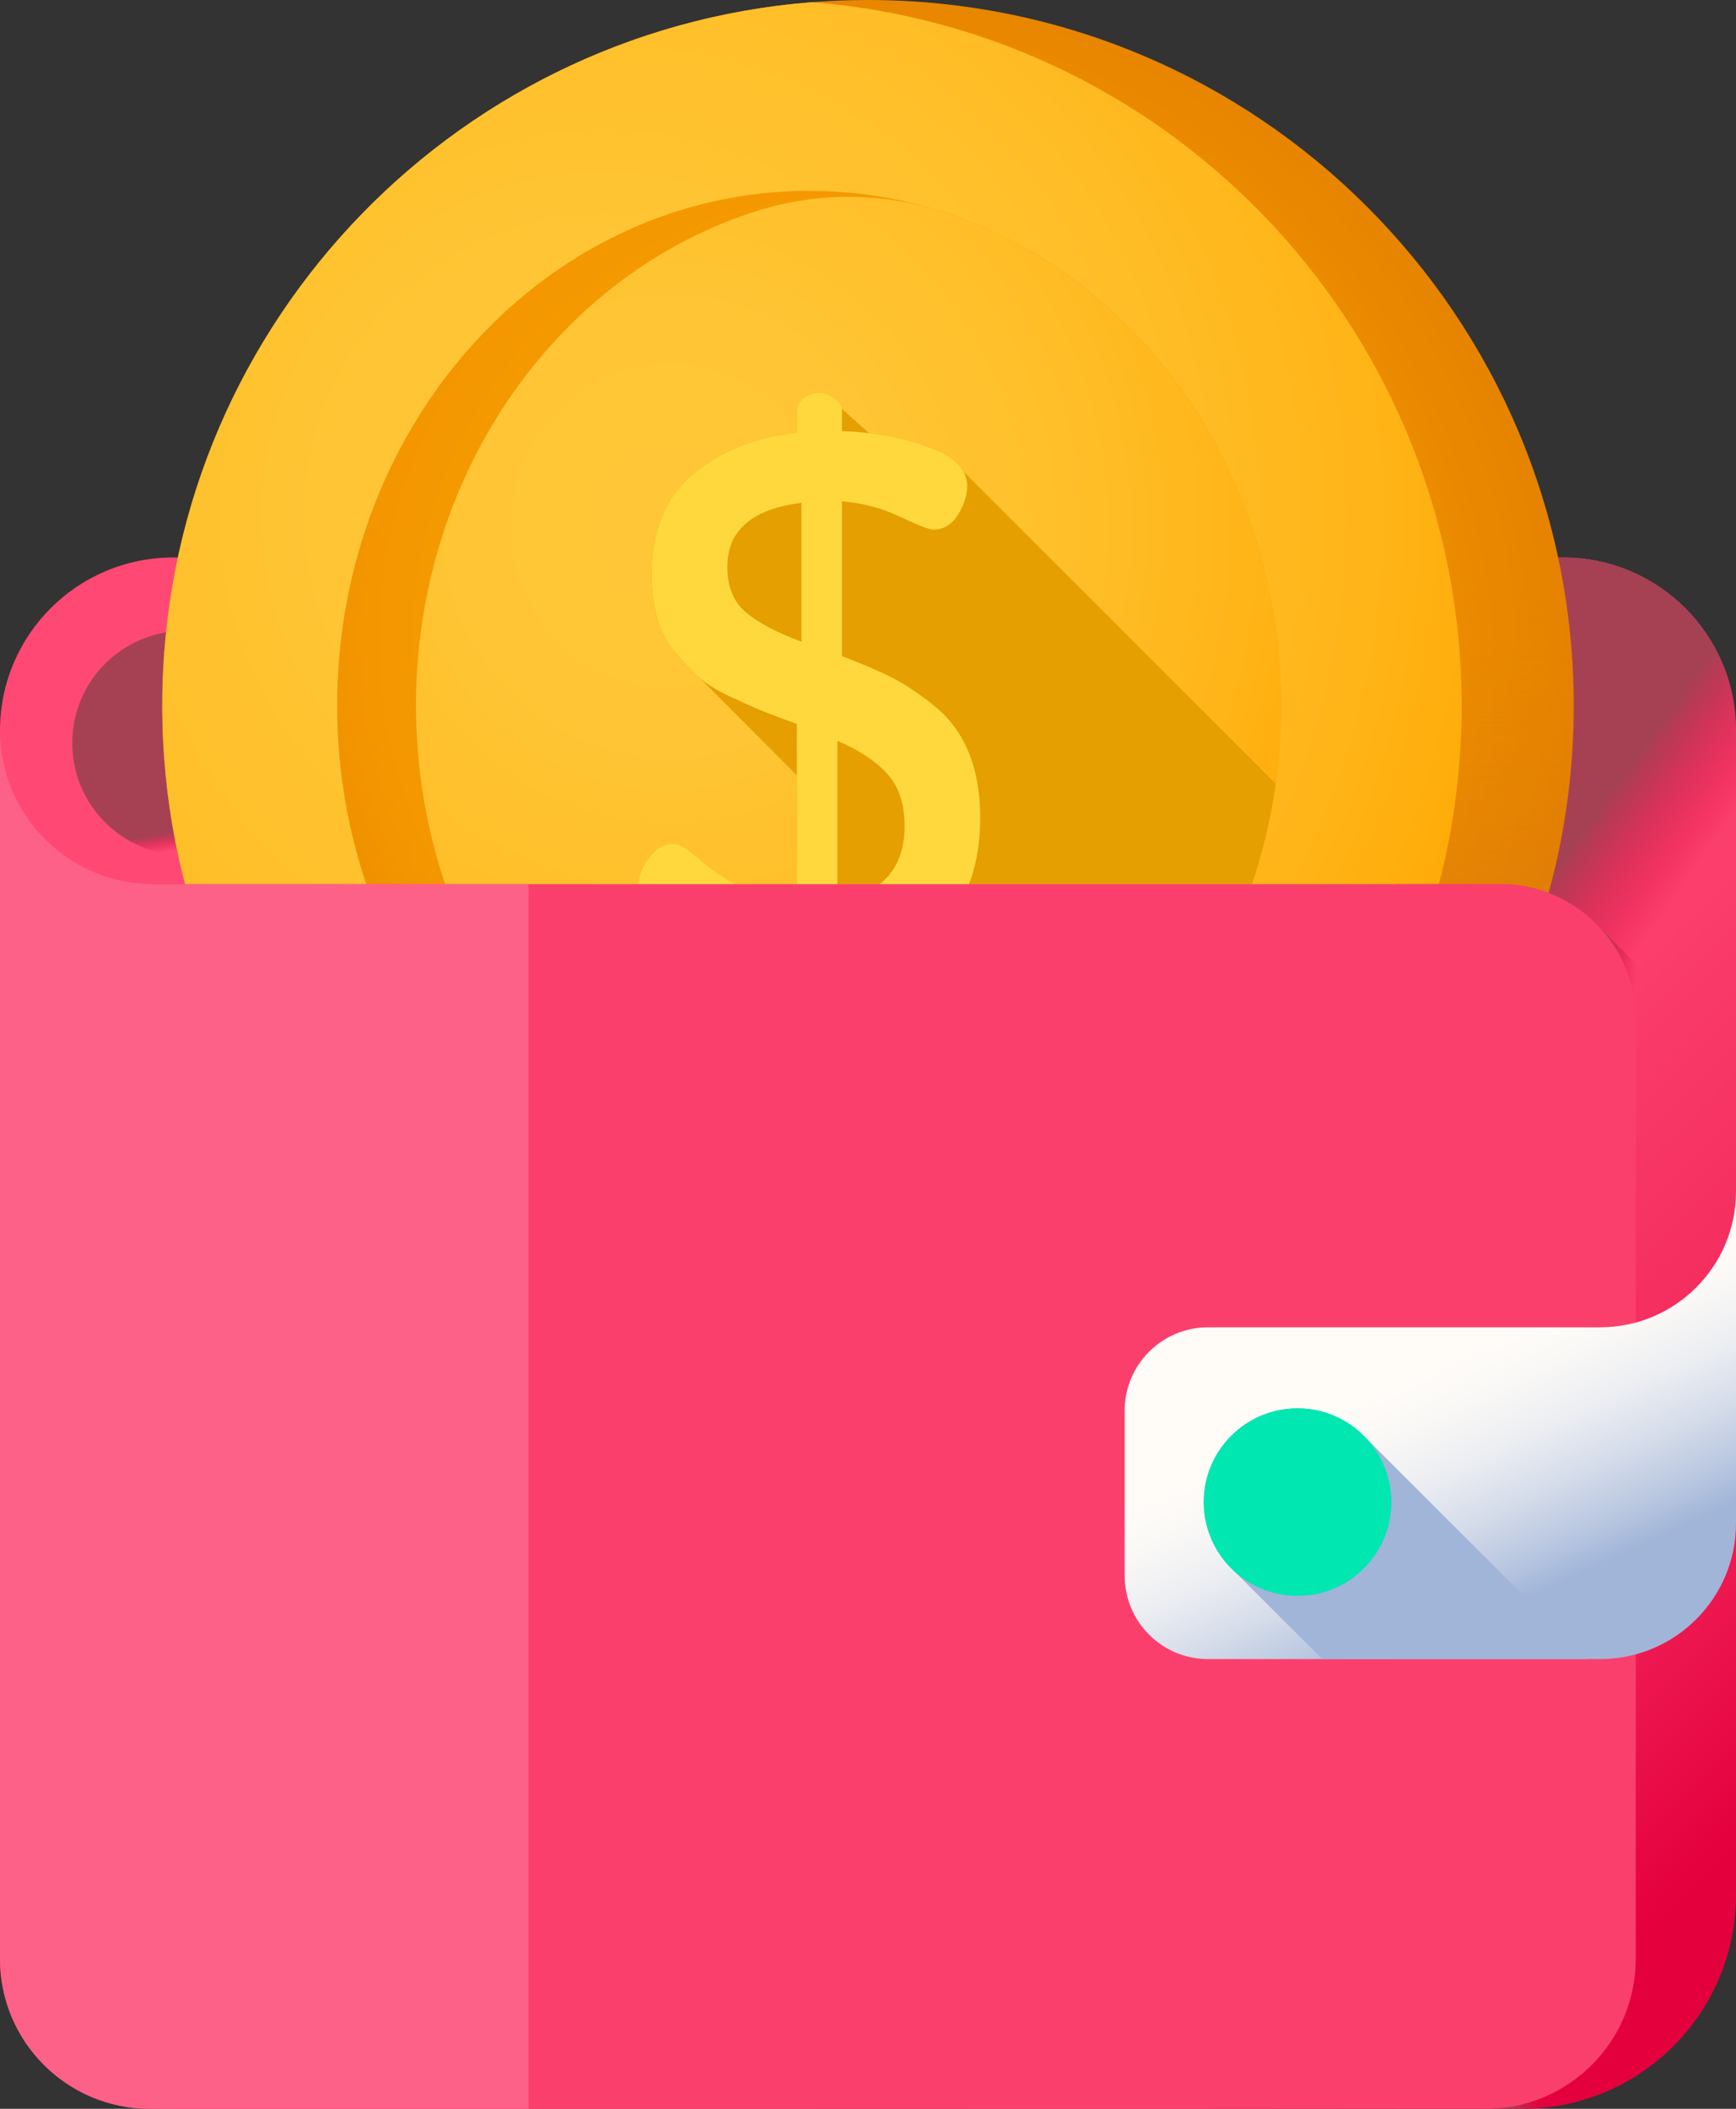 <?xml version="1.0" encoding="UTF-8"?>
<svg width="42px" height="51px" viewBox="0 0 42 51" version="1.1" xmlns="http://www.w3.org/2000/svg" xmlns:xlink="http://www.w3.org/1999/xlink">
    <rect x="0" y="0" width="42" height="51" fill="#333333" stroke="none"/>
    <title>savings</title>
    <defs>
        <linearGradient x1="27.162%" y1="29.609%" x2="93.753%" y2="89.064%" id="linearGradient-1">
            <stop stop-color="#FF4974" offset="0%"></stop>
            <stop stop-color="#FE4672" offset="32.62%"></stop>
            <stop stop-color="#FB3E6C" offset="53.24%"></stop>
            <stop stop-color="#F52F60" offset="70.54%"></stop>
            <stop stop-color="#EE1A51" offset="85.91%"></stop>
            <stop stop-color="#E4003D" offset="100%"></stop>
        </linearGradient>
        <linearGradient x1="50.225%" y1="50.205%" x2="46.104%" y2="46.453%" id="linearGradient-2">
            <stop stop-color="#E4003D" stop-opacity="0" offset="0%"></stop>
            <stop stop-color="#BD294B" stop-opacity="0.584" offset="58.38%"></stop>
            <stop stop-color="#A64153" offset="100%"></stop>
        </linearGradient>
        <linearGradient x1="47.279%" y1="47.92%" x2="40.445%" y2="32.587%" id="linearGradient-3">
            <stop stop-color="#E4003D" stop-opacity="0" offset="0%"></stop>
            <stop stop-color="#BD294B" stop-opacity="0.584" offset="58.38%"></stop>
            <stop stop-color="#A64153" offset="100%"></stop>
        </linearGradient>
        <radialGradient cx="47.572%" cy="48.276%" fx="47.572%" fy="48.276%" r="52.101%" gradientTransform="translate(0.476,0.483),scale(1,1),translate(-0.476,-0.483)" id="radialGradient-4">
            <stop stop-color="#FFA700" offset="0%"></stop>
            <stop stop-color="#FCA300" offset="32.27%"></stop>
            <stop stop-color="#F39600" offset="66.49%"></stop>
            <stop stop-color="#E58200" offset="100%"></stop>
        </radialGradient>
        <linearGradient x1="50%" y1="40.674%" x2="50%" y2="146.155%" id="linearGradient-5">
            <stop stop-color="#E58200" stop-opacity="0" offset="0%"></stop>
            <stop stop-color="#E27F04" stop-opacity="0.039" offset="3.96%"></stop>
            <stop stop-color="#C15D2F" stop-opacity="0.467" offset="46.71%"></stop>
            <stop stop-color="#AD4949" stop-opacity="0.8" offset="80.16%"></stop>
            <stop stop-color="#A64153" offset="100%"></stop>
        </linearGradient>
        <radialGradient cx="34.105%" cy="36.47%" fx="34.105%" fy="36.47%" r="76.034%" gradientTransform="translate(0.341,0.365),scale(1,0.924),translate(-0.341,-0.365)" id="radialGradient-6">
            <stop stop-color="#FFC738" offset="0%"></stop>
            <stop stop-color="#FFC534" offset="28.37%"></stop>
            <stop stop-color="#FFBF29" offset="53.91%"></stop>
            <stop stop-color="#FFB417" offset="78.27%"></stop>
            <stop stop-color="#FFA700" offset="100%"></stop>
        </radialGradient>
        <radialGradient cx="55.118%" cy="43.588%" fx="55.118%" fy="43.588%" r="78.253%" gradientTransform="translate(0.551,0.436),scale(1,0.917),translate(-0.551,-0.436)" id="radialGradient-7">
            <stop stop-color="#FFA700" offset="0%"></stop>
            <stop stop-color="#FCA300" offset="32.27%"></stop>
            <stop stop-color="#F39600" offset="66.49%"></stop>
            <stop stop-color="#E58200" offset="100%"></stop>
        </radialGradient>
        <radialGradient cx="29.203%" cy="32.583%" fx="29.203%" fy="32.583%" r="87.017%" gradientTransform="translate(0.292,0.326),scale(1,0.85),translate(-0.292,-0.326)" id="radialGradient-8">
            <stop stop-color="#FFC738" offset="0%"></stop>
            <stop stop-color="#FFC534" offset="28.37%"></stop>
            <stop stop-color="#FFBF29" offset="53.91%"></stop>
            <stop stop-color="#FFB417" offset="78.27%"></stop>
            <stop stop-color="#FFA700" offset="100%"></stop>
        </radialGradient>
        <linearGradient x1="58.032%" y1="52.966%" x2="48.057%" y2="50.187%" id="linearGradient-9">
            <stop stop-color="#E4003D" stop-opacity="0" offset="0%"></stop>
            <stop stop-color="#BD294B" stop-opacity="0.584" offset="58.38%"></stop>
            <stop stop-color="#A64153" offset="100%"></stop>
        </linearGradient>
        <linearGradient x1="46.255%" y1="39.758%" x2="72.394%" y2="82.894%" id="linearGradient-10">
            <stop stop-color="#FFFCF8" offset="0%"></stop>
            <stop stop-color="#FAF8F6" offset="18.75%"></stop>
            <stop stop-color="#ECEEF2" offset="40.41%"></stop>
            <stop stop-color="#D5DCEA" offset="63.53%"></stop>
            <stop stop-color="#B5C4DF" offset="87.5%"></stop>
            <stop stop-color="#A1B5D8" offset="100%"></stop>
        </linearGradient>
    </defs>
    <g id="Page-1" stroke="none" stroke-width="1" fill="none" fill-rule="evenodd">
        <g id="Mining-Provider-Windows-Dashboard-Design-07" transform="translate(-568, -532)" fill-rule="nonzero">
            <g id="Mining-app-design" transform="translate(320, 160)">
                <g id="My-Balance" transform="translate(216, 299)">
                    <g id="savings" transform="translate(32, 73)">
                        <path d="M42,17.668 L42,45.829 C42,48.684 39.684,51 36.826,51 L4.188,51 C1.875,51 0,49.126 0,46.814 L0,17.669 C0,15.357 1.875,13.483 4.188,13.483 L37.812,13.483 C40.125,13.483 42,15.357 42,17.668 L42,17.668 Z" id="Path" fill="url(#linearGradient-1)"></path>
                        <path d="M37.997,20.684 L4.463,20.684 C2.963,20.684 1.748,19.469 1.748,17.97 C1.748,16.471 2.963,15.257 4.463,15.257 L37.997,15.257 C39.497,15.257 40.712,16.471 40.712,17.97 C40.712,19.469 39.497,20.684 37.997,20.684 Z" id="Path" fill="url(#linearGradient-2)"></path>
                        <path d="M37.812,13.483 L33.765,13.483 L33.765,38.963 L36.826,38.963 C39.683,38.963 42,36.647 42,33.792 L42,17.668 C42,15.357 40.125,13.483 37.812,13.483 L37.812,13.483 Z" id="Path" fill="url(#linearGradient-3)"></path>
                        <path d="M38.074,17.066 C38.074,26.492 30.43,34.133 21,34.133 C11.57,34.133 3.926,26.492 3.926,17.066 C3.926,7.641 11.57,0 21,0 C30.43,0 38.074,7.641 38.074,17.066 Z" id="Path" fill="url(#radialGradient-4)"></path>
                        <path d="M3.926,17.066 C3.926,23.158 7.119,28.503 11.923,31.522 L30.077,31.522 C34.881,28.503 38.074,23.158 38.074,17.066 C38.074,10.975 34.881,5.63 30.077,2.61 L11.923,2.61 C7.119,5.63 3.926,10.975 3.926,17.066 Z" id="Path" fill="url(#linearGradient-5)"></path>
                        <path d="M3.926,17.066 C3.926,21.412 5.551,25.377 8.227,28.39 L33.773,28.39 C36.448,25.377 38.074,21.412 38.074,17.066 C38.074,12.721 36.449,8.756 33.773,5.743 L8.227,5.743 C5.551,8.756 3.926,12.721 3.926,17.066 Z" id="Path"></path>
                        <path d="M3.926,17.066 C3.926,19.606 4.481,22.016 5.477,24.182 L36.523,24.182 C37.519,22.016 38.074,19.606 38.074,17.066 C38.074,14.527 37.519,12.117 36.523,9.951 L5.477,9.951 C4.481,12.117 3.926,14.527 3.926,17.066 Z" id="Path"></path>
                        <path d="M3.926,17.066 C3.926,18.536 4.112,19.963 4.462,21.324 L37.538,21.324 C37.888,19.963 38.074,18.537 38.074,17.066 C38.074,15.596 37.888,14.17 37.538,12.809 L4.462,12.809 C4.112,14.17 3.926,15.596 3.926,17.066 Z" id="Path"></path>
                        <path d="M19.644,0.053 C10.848,0.744 3.926,8.097 3.926,17.066 C3.926,26.036 10.848,33.389 19.644,34.079 C28.44,33.389 35.363,26.036 35.363,17.066 C35.363,8.097 28.44,0.744 19.644,0.053 Z" id="Path" fill="url(#radialGradient-6)"></path>
                        <path d="M20.528,1.616 C19.942,1.536 19.347,1.536 18.76,1.616 C11.148,2.651 5.281,9.173 5.281,17.066 C5.281,24.959 11.148,31.482 18.76,32.517 C19.347,32.597 19.942,32.597 20.528,32.517 C28.14,31.482 34.007,24.959 34.007,17.066 C34.007,9.173 28.14,2.651 20.528,1.616 Z" id="Path"></path>
                        <path d="M30.993,17.066 C30.993,10.189 25.881,4.615 19.575,4.615 C13.269,4.615 8.157,10.189 8.157,17.066 C8.157,23.943 13.269,29.518 19.575,29.518 C25.881,29.518 30.993,23.943 30.993,17.066 Z" id="Path" fill="url(#radialGradient-7)"></path>
                        <path d="M22.71,5.091 C21.288,4.649 19.77,4.649 18.348,5.091 C13.567,6.576 10.065,11.375 10.065,17.066 C10.065,22.869 13.705,27.744 18.63,29.126 C19.871,29.473 21.187,29.473 22.427,29.126 C27.353,27.744 30.993,22.869 30.993,17.066 C30.993,11.375 27.491,6.576 22.71,5.091 Z" id="Path" fill="url(#radialGradient-8)"></path>
                        <path d="M30.862,18.952 L23.304,11.397 C23.167,11.158 22.882,10.961 22.448,10.805 C22.003,10.645 21.529,10.537 21.027,10.477 L20.363,9.885 C20.35,9.792 20.295,9.707 20.194,9.632 C20.076,9.546 19.95,9.503 19.815,9.503 C19.667,9.503 19.54,9.546 19.436,9.632 C19.331,9.719 19.279,9.817 19.279,9.928 L19.279,10.464 C18.281,10.574 17.446,10.907 16.775,11.461 C16.104,12.015 15.768,12.827 15.768,13.897 C15.768,14.278 15.811,14.625 15.897,14.938 C15.984,15.252 16.125,15.525 16.323,15.758 C16.52,15.992 16.708,16.192 16.886,16.357 C16.896,16.366 16.906,16.375 16.916,16.383 L19.279,18.751 L19.279,21.841 C18.733,21.804 18.252,21.663 17.837,21.417 C17.421,21.171 17.094,20.941 16.856,20.726 C16.618,20.511 16.427,20.403 16.281,20.403 C16.06,20.403 15.864,20.52 15.693,20.753 C15.521,20.987 15.435,21.22 15.435,21.454 C15.435,21.836 15.658,22.213 16.1,22.585 L22.595,29.077 C26.894,27.794 30.181,23.84 30.862,18.952 Z" id="Path" fill="#E59F00"></path>
                        <path d="M15.436,21.454 C15.436,21.22 15.521,20.987 15.693,20.753 C15.864,20.52 16.06,20.403 16.281,20.403 C16.427,20.403 16.618,20.511 16.857,20.726 C17.094,20.941 17.421,21.171 17.837,21.417 C18.253,21.663 18.733,21.804 19.279,21.841 L19.279,17.509 C18.91,17.374 18.626,17.267 18.429,17.187 C18.232,17.107 17.97,16.99 17.644,16.836 C17.318,16.683 17.065,16.523 16.886,16.357 C16.708,16.191 16.52,15.992 16.323,15.758 C16.126,15.525 15.984,15.251 15.897,14.938 C15.811,14.625 15.768,14.277 15.768,13.896 C15.768,12.827 16.104,12.015 16.775,11.461 C17.447,10.906 18.281,10.574 19.279,10.463 L19.279,9.928 C19.279,9.817 19.331,9.719 19.436,9.632 C19.541,9.546 19.667,9.503 19.815,9.503 C19.95,9.503 20.077,9.546 20.194,9.632 C20.311,9.719 20.37,9.817 20.37,9.928 L20.37,10.426 C21.121,10.451 21.814,10.577 22.448,10.805 C23.083,11.033 23.4,11.35 23.4,11.756 C23.4,11.978 23.325,12.209 23.176,12.449 C23.027,12.689 22.828,12.809 22.58,12.809 C22.482,12.809 22.212,12.704 21.771,12.495 C21.329,12.286 20.862,12.162 20.37,12.125 L20.37,15.869 C20.86,16.053 21.267,16.228 21.592,16.394 C21.916,16.56 22.259,16.79 22.621,17.085 C22.982,17.38 23.255,17.752 23.438,18.2 C23.622,18.649 23.714,19.174 23.714,19.776 C23.714,20.876 23.414,21.751 22.813,22.4 C22.213,23.048 21.398,23.447 20.37,23.595 L20.37,24.212 C20.37,24.321 20.311,24.418 20.194,24.502 C20.077,24.587 19.95,24.63 19.815,24.63 C19.667,24.63 19.541,24.587 19.436,24.503 C19.331,24.418 19.279,24.321 19.279,24.212 L19.279,23.651 C18.207,23.638 17.299,23.393 16.553,22.915 C15.808,22.438 15.436,21.95 15.436,21.454 Z M17.597,13.712 C17.597,14.192 17.747,14.557 18.046,14.809 C18.344,15.061 18.792,15.297 19.39,15.518 L19.39,12.161 C18.195,12.309 17.597,12.826 17.597,13.712 Z M20.259,21.804 C21.342,21.607 21.885,20.999 21.885,19.979 C21.885,19.439 21.743,19.014 21.46,18.707 C21.176,18.4 20.776,18.136 20.259,17.915 L20.259,21.804 Z" id="Shape" fill="#FFD83E"></path>
                        <path d="M42,25.726 L42,45.829 C42,48.684 39.683,51 36.826,51 L33.764,51 L33.764,21.383 L36.304,21.383 C37.245,21.383 38.091,21.781 38.688,22.416 L42,25.726 Z" id="Path" fill="url(#linearGradient-9)"></path>
                        <path d="M39.574,24.651 L39.574,47.376 C39.574,49.377 37.951,51 35.948,51 L3.626,51 C1.624,51 0,49.378 0,47.376 L0,17.668 C0,19.72 1.664,21.383 3.718,21.383 L36.304,21.383 C38.11,21.383 39.574,22.847 39.574,24.651 Z" id="Path" fill="#FB3F6D"></path>
                        <path d="M12.786,51 L3.626,51 C1.624,51 0,49.377 0,47.376 L0,17.668 C0,19.72 1.665,21.383 3.718,21.383 L12.786,21.383 L12.786,51 L12.786,51 Z" id="Path" fill="#FD6187"></path>
                        <path d="M38.712,40.124 L29.228,40.124 C28.114,40.124 27.21,39.222 27.21,38.108 L27.21,34.116 C27.21,33.002 28.114,32.1 29.228,32.1 L38.712,32.1 C40.528,32.1 42,30.628 42,28.814 L42,36.838 C42,38.653 40.528,40.124 38.712,40.124 L38.712,40.124 Z" id="Path" fill="url(#linearGradient-10)"></path>
                        <path d="M33.054,34.786 C32.639,34.34 32.049,34.059 31.392,34.059 C30.139,34.059 29.123,35.075 29.123,36.327 C29.123,36.984 29.404,37.574 29.851,37.988 L31.988,40.124 L38.394,40.124 L33.054,34.786 Z" id="Path" fill="#A1B5D8"></path>
                        <path d="M33.662,36.327 C33.662,37.58 32.646,38.596 31.392,38.596 C30.139,38.596 29.123,37.58 29.123,36.327 C29.123,35.075 30.139,34.059 31.392,34.059 C32.646,34.059 33.662,35.075 33.662,36.327 L33.662,36.327 Z" id="Path" fill="#00E7B2"></path>
                    </g>
                </g>
            </g>
        </g>
    </g>
</svg>